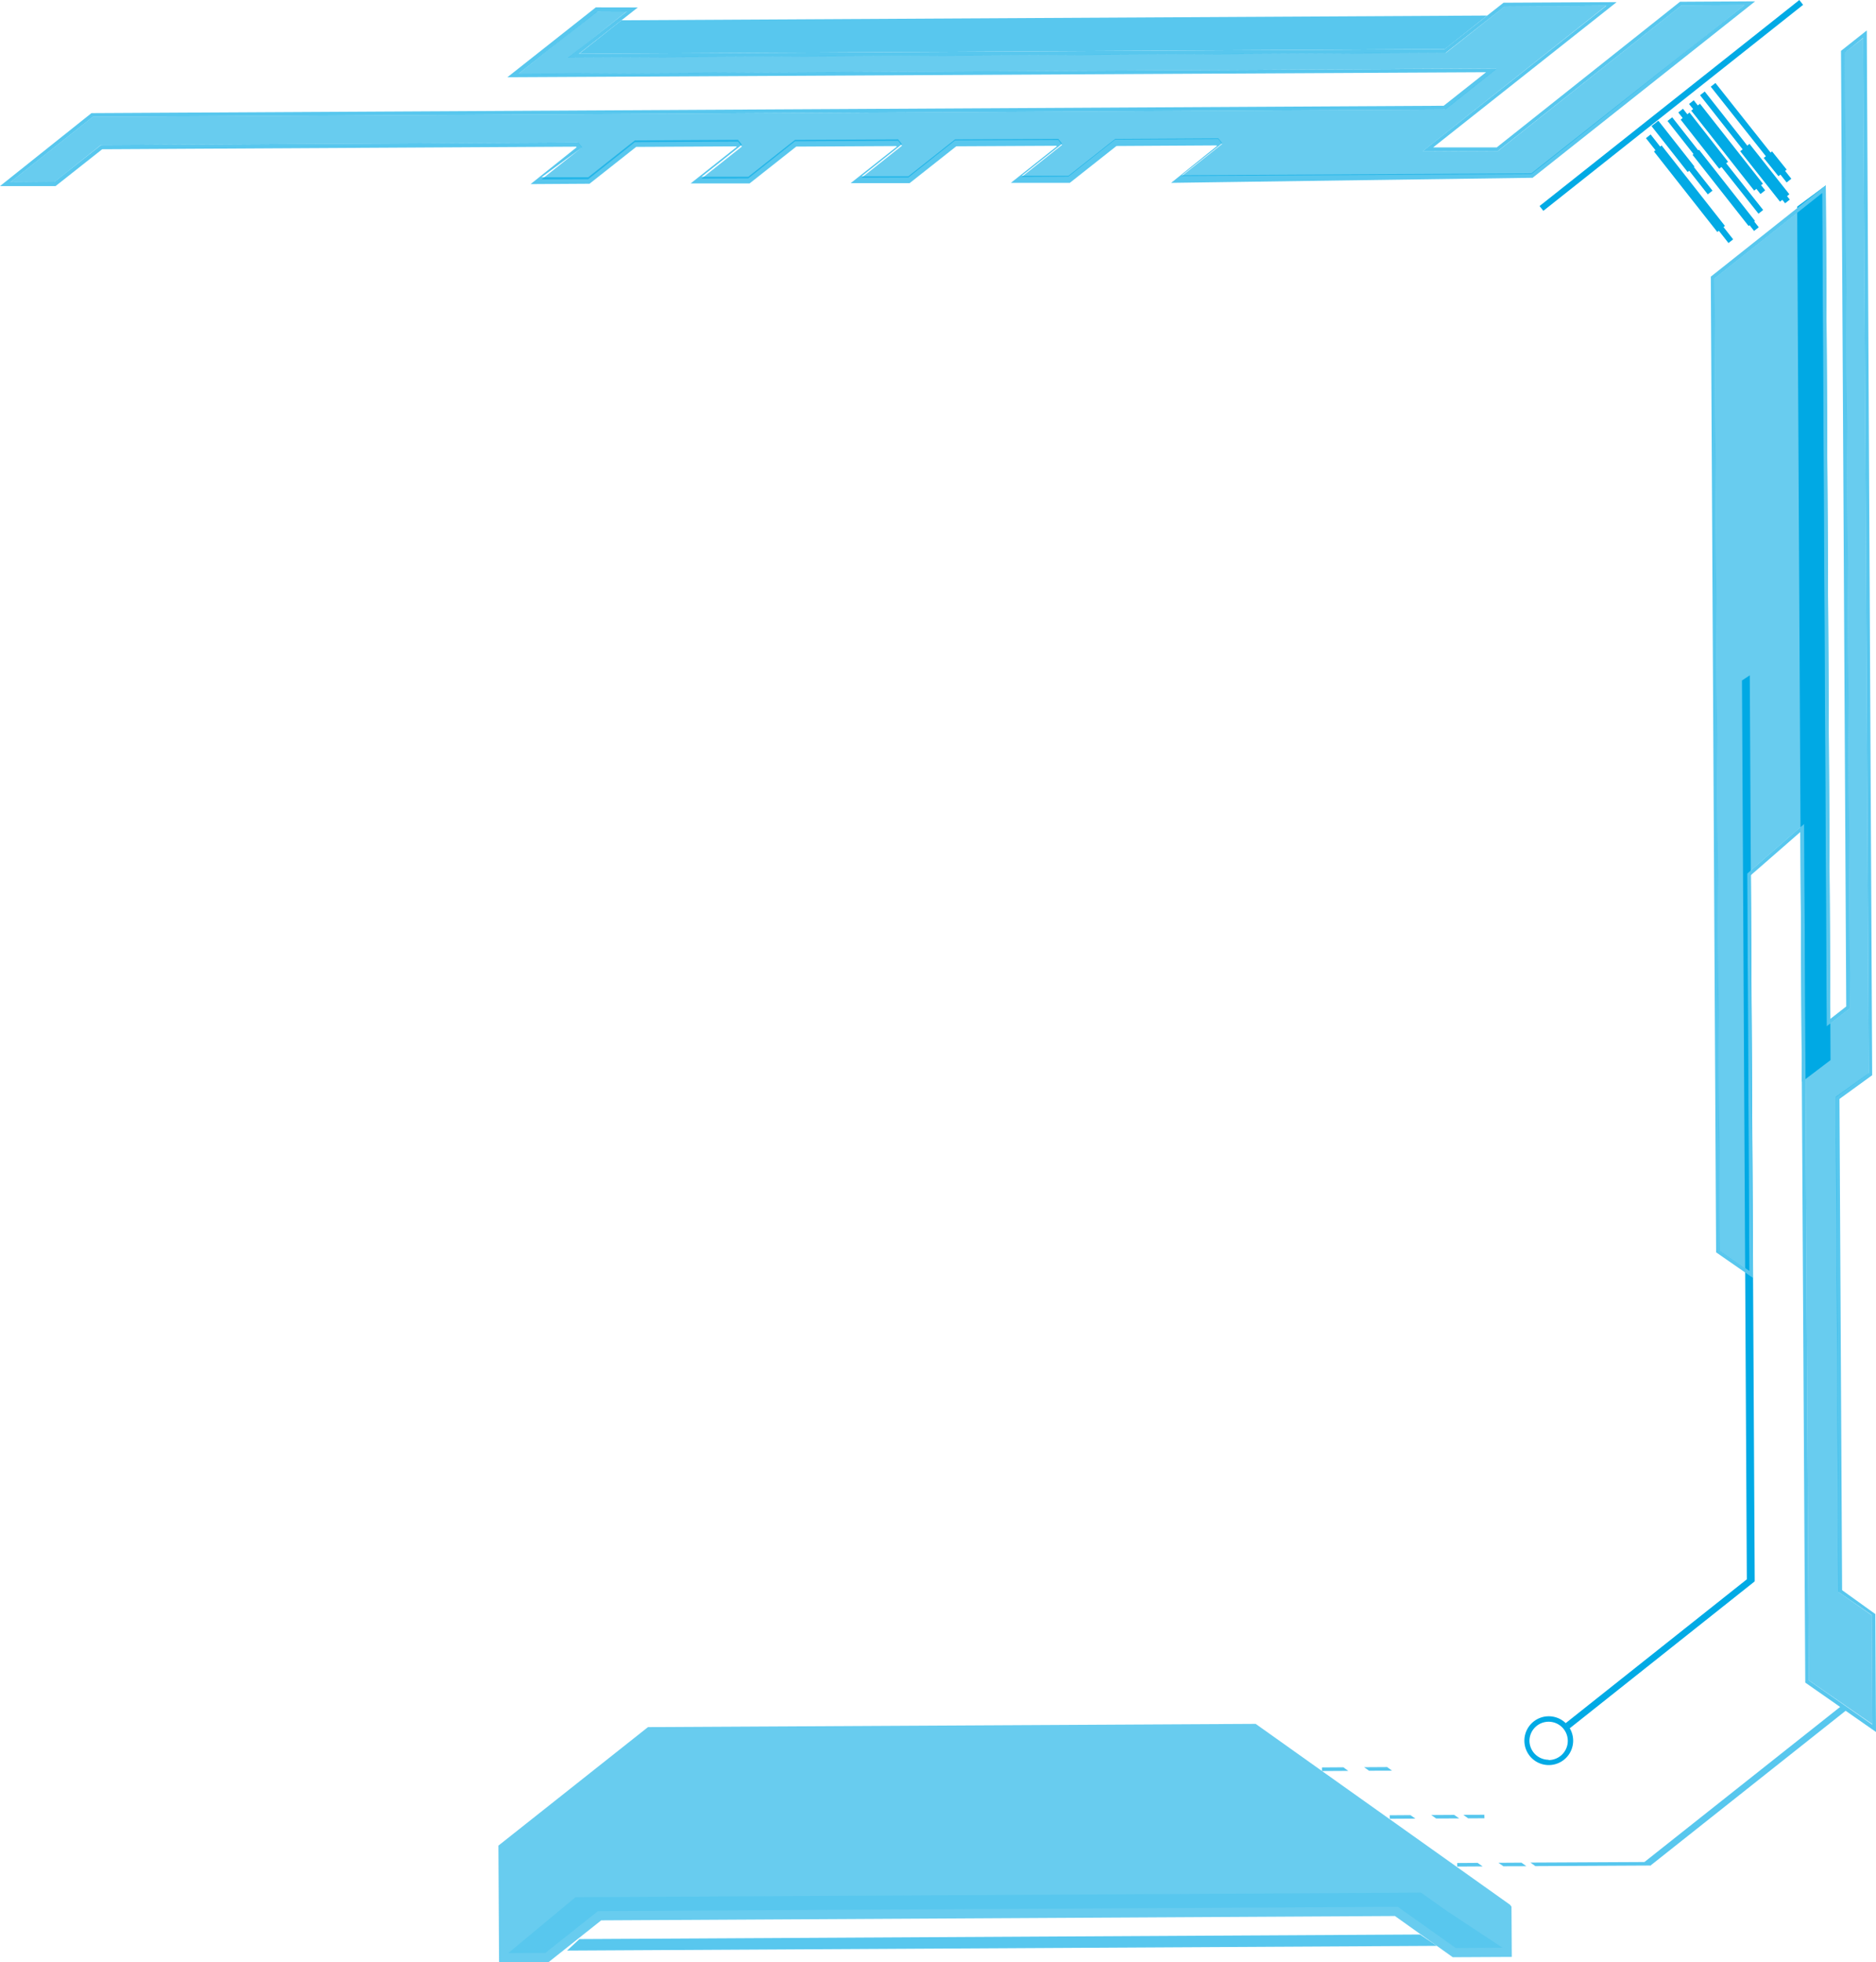 <svg xmlns="http://www.w3.org/2000/svg" viewBox="0 0 254.6 266.26"><defs>
<style>.cls-1,.cls-3{fill:#01aae5;}.cls-2{fill:#58c7ee;}.cls-3{opacity:0.59;isolation:isolate;}</style>
</defs><title>tec04_1</title><g id="圖層_2" data-name="圖層 2"><g id="圖層_1-2" data-name="圖層 1">
<g id="圖層_2-2" data-name="圖層 2"><g id="栝鍣_15" data-name="栝鍣 15">
<polygon class="cls-1 right" points="236.41 92.33 237.47 91.63 238.14 214.57 237.07 214.33 236.41 92.33"/>
<polygon class="cls-1 right" points="243.9 28.04 247.78 25.16 248.43 143.84 244.54 146.79 243.9 28.04"/>
<path class="cls-2 right" d="M232.18,37.54l.72,132.38,5,3.47-.3-54.63,6.74-5.88L245,228.3,254.6,235l-.09-16L250,215.76l-.36-66.65,4.44-3.22L253.35,4.13l-3.5,2.77.71,129.66-2.16,1.69-.62-113.09Zm.5.25L247.3,26.2l.61,113.06,3.16-2.46-.7-129.66,2.48-2,.77,140.46-4.49,3.23L249.5,216l4.52,3.13L254.1,234,245.48,228l-.63-116.21-7.73,6.74.29,53.9-4-2.78Z"/>
 <polygon class="cls-3 right" points="254.1 233.94 245.48 227.99 244.85 111.79 237.12 118.53 237.41 172.44 233.39 169.65 232.67 37.79 247.29 26.2 247.9 139.26 251.06 136.8 250.35 7.14 252.85 5.17 253.62 145.63 249.17 148.86 249.54 216.03 254.02 219.16 254.1 233.94"/> 
<rect class="cls-1   right right_top" x="204.33" y="13.89" width="44.99" height="0.83" transform="translate(40.2 144.02) rotate(-38.41)"/>
<polygon class="cls-1  right right_top" points="241.36 23.91 239.36 21.43 240.49 20.54 242.48 23.02 241.36 23.91"/>
<rect class="cls-1 right right_top" x="237.23" y="9.72" width="0.81" height="16.58" transform="translate(40.22 151.5) rotate(-38.4)"/>
<rect class="cls-1 right right_top" x="226.45" y="15.89" width="1.18" height="7.93" transform="translate(36.37 144.69) rotate(-38.21)"/>
<rect class="cls-1 right right_top" x="228.22" y="16.11" width="0.81" height="11.21" transform="translate(35.55 146.07) rotate(-38.21)"/>
<polygon class="cls-1 right right_top" points="241.57 27.36 236.17 20.52 237.43 19.52 242.84 26.36 241.57 27.36"/>
<rect class="cls-1 right right_top" x="236.4" y="10.67" width="0.81" height="18.66" transform="translate(38.37 150.76) rotate(-38.21)"/>
<polygon class="cls-1 right right_top" points="233.32 22.89 228.09 16.23 229.29 15.27 234.52 21.95 233.32 22.89"/>
<rect class="cls-1 right right_top" x="233.12" y="13.11" width="0.81" height="17.52" transform="translate(36.93 149.79) rotate(-38.4)"/>
<rect class="cls-1 right right_top" x="228.62" y="18.65" width="1.32" height="13.9" transform="translate(33.29 147.31) rotate(-38.21)"/>
<rect class="cls-1 right right_top" x="228.89" y="16.55" width="0.81" height="18.11" transform="translate(33.29 147.32) rotate(-38.21)"/>
<rect class="cls-1 right right_top" x="233.38" y="19.34" width="1.11" height="12.3" transform="translate(34.36 150.16) rotate(-38.21)"/>
<rect class="cls-1 right right_top" x="232.09" y="14.13" width="0.81" height="18.99" transform="translate(35.2 148.87) rotate(-38.21)"/>
<rect class="cls-1 right right_top" x="233.63" y="13.06" width="1.51" height="13.81" transform="translate(37.87 149.26) rotate(-38.21)"/>
<rect class="cls-1 right right_top" x="233.99" y="12.16" width="0.81" height="15.6" transform="translate(38.37 150.02) rotate(-38.43)"/>
<path class="cls-2 top" d="M0,25.25H0l7.54,0,6.33-5,64.32-.35.07.08-6.25,5,8-.05,6.33-5,13.58-.07.06.08-6.25,4.95,8,0,6.33-5,13.58-.07.07.08-6.26,4.95,8,0,6.33-5,13.58-.07.07.08-6.24,4.95,8,0,6.33-5,13.57-.08.07.08-6.22,5L208,24.12,238.2.18,228,.24,203.13,20l-8.63,0L219.4.29,204.05.37l-8,6.29L78.56,7.3l8-6.29L80.86,1l-12,9.48L201.68,9.8l-5.75,4.55-183.52,1Zm1.38-.51,11.21-8.89,183.57-1,7-5.55L70.38,10,81.09,1.54l4,0-8,6.29,119.09-.65,8-6.29L218,.79,193.07,20.53l10.23-.06L228.19.74l8.57-.05L207.83,23.52l-47.44.26,5.48-4.34-.52-.67-14,.08-6.34,5-6.35,0,5.49-4.34-.53-.67-14,.07-6.33,5-6.35,0,5.47-4.34-.52-.66-14,.07-6.33,5-6.35,0,5.48-4.34-.53-.67-14,.08-6.33,5-6.34,0L79,20l-.53-.67-64.75.35-6.33,5Z"/>
<polygon class="cls-2 top" points="84.34 2.75 78.59 7.3 196.08 6.66 201.83 2.11 84.34 2.75"/>
<polygon class="cls-3 top" points="1.38 24.74 12.59 15.85 196.11 14.85 203.13 9.29 70.36 10.02 81.04 1.54 85.09 1.52 77.16 7.81 196.25 7.16 204.2 0.87 217.95 0.8 193.07 20.53 203.31 20.48 228.19 0.74 236.76 0.69 207.83 23.62 160.38 23.88 165.86 19.54 165.34 18.86 151.34 18.94 145 23.96 138.66 24 144.14 19.66 143.61 18.98 129.62 19.05 123.28 24.08 116.94 24.11 122.41 19.77 121.89 19.1 107.89 19.17 101.56 24.2 95.21 24.23 100.68 19.89 100.16 19.21 86.16 19.29 79.83 24.32 73.49 24.35 78.96 20.01 78.43 19.33 13.69 19.68 7.36 24.71 1.38 24.74"/>


<path class="cls-1 right" d="M213,234.53l25.12-19.95-.74-.54-24.92,19.78A3.41,3.41,0,0,1,213,234.53Z"/>
<path class="cls-2 right" d="M224,253.12l26.56-21.06-.75-.52-26.68,21.14C223.37,252.89,223.88,252.86,224,253.12Z"/>
<path class="cls-1 right" d="M210.16,232.87a3.31,3.31,0,1,0,3.34,3.29,3.31,3.31,0,0,0-3.34-3.29Zm0,5.9a2.6,2.6,0,0,1-2.59-2.57v0a2.6,2.6,0,1,1,2.59,2.61Z"/>
<polygon class="cls-2 bottom" points="207.15 253.21 206.48 252.73 203.36 252.75 204.03 253.22 207.15 253.21"/>
<polygon class="cls-2 bottom" points="185.13 239.78 185.8 240.26 188.92 240.25 188.25 239.76 185.13 239.78"/>
<polygon class="cls-2 bottom" points="194.24 246.27 194.91 246.74 198.03 246.73 197.36 246.25 194.24 246.27"/>
<polygon class="cls-2 bottom" points="182.31 239.79 179.41 239.81 179.41 240.3 182.98 240.28 182.31 239.79"/>
<polygon class="cls-2 bottom" points="191.42 246.28 188.61 246.3 188.62 246.78 192.09 246.76 191.42 246.28"/>
<polygon class="cls-2 bottom" points="200.54 252.76 197.76 252.78 197.76 253.26 201.21 253.24 200.54 252.76"/>
<polygon class="cls-2 bottom" points="208.37 253.2 224.03 253.12 224.01 252.64 207.7 252.72 208.37 253.2"/>
<polygon class="cls-2 bottom" points="199.25 246.72 201.46 246.71 201.45 246.23 198.59 246.24 199.25 246.72"/>
<polygon class="cls-3 bottom" points="67.73 266.26 67.64 250.42 87.94 234.34 170.41 233.9 204.93 258.44 205.13 258.7 205.17 265.52 197.16 265.56 189.31 259.97 81.59 260.56 74.45 266.23 67.73 266.26"/>
<polygon class="cls-2 bottom" points="76.96 264.66 195 264.02 192.71 262.48 78.64 263.1 76.96 264.66"/>
<polygon class="cls-2 bottom" points="78.1 257.42 68.97 265.01 74.01 264.98 81.15 259.31 189.7 258.72 197.56 264.31 203.91 264.27 196.35 259.28 192.86 256.8 78.1 257.42"/>
</g></g></g></g></svg>